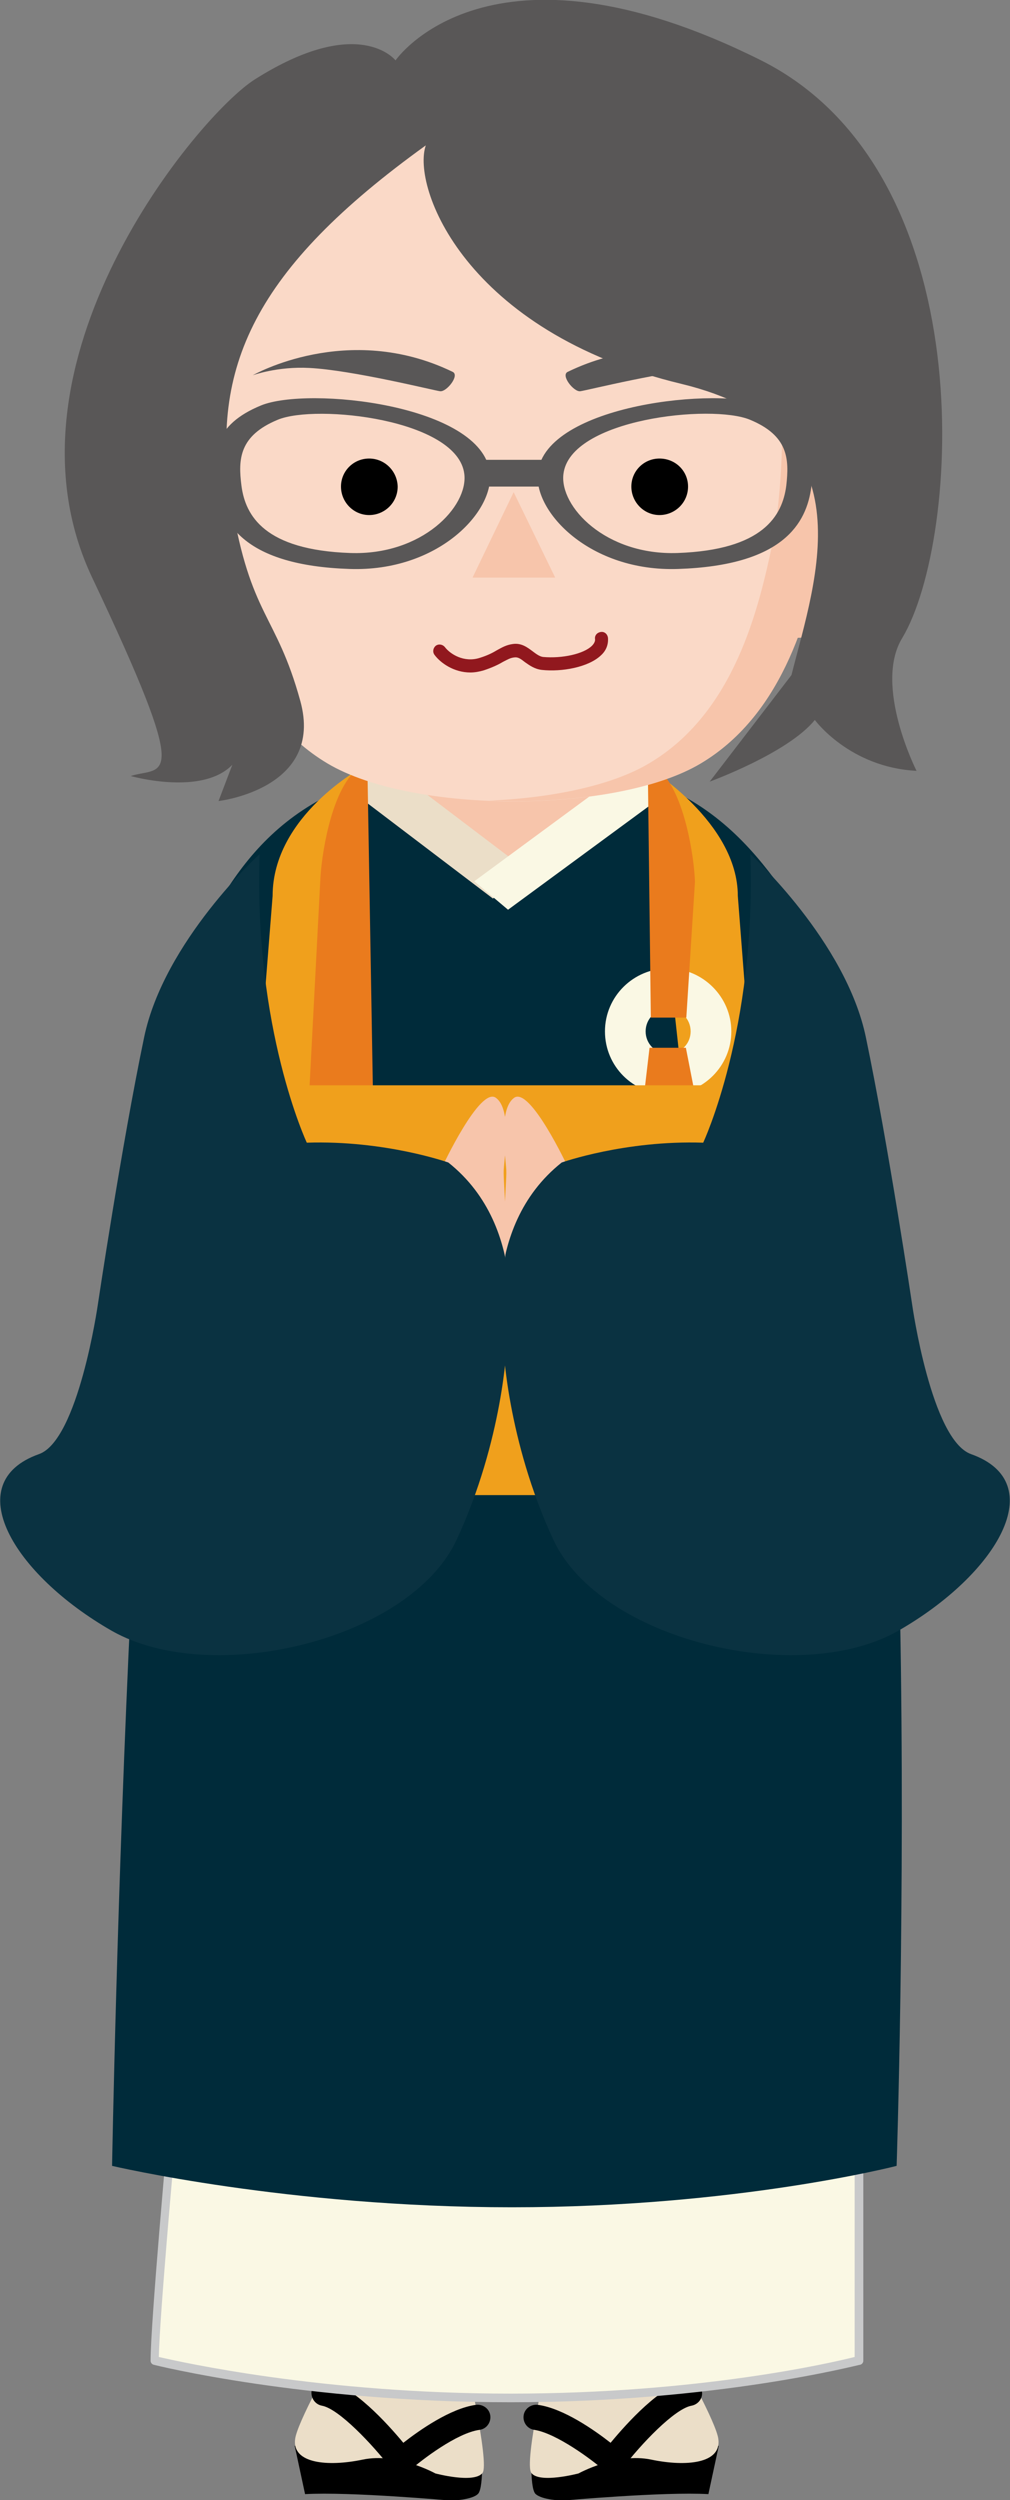 <svg width="59" height="146" viewBox="0 0 59 146" fill="none" xmlns="http://www.w3.org/2000/svg">
<rect x="0" y="0" width="59" height="146" fill="#808080" stroke="none"/>
<g clip-path="url(#clip0)">
<path d="M31.067 142.725C31.067 142.725 30.916 145.219 31.27 145.622C31.649 146 32.862 146.025 32.862 146.025C32.862 146.025 38.777 145.496 41.381 145.647L41.988 142.826L31.067 142.725Z" fill="black"/>
<path d="M41.962 142.423C41.836 141.491 39.965 138.065 38.651 135.798C36.553 136 34.455 136.05 32.356 136.05C32.003 137.587 30.587 143.859 31.042 144.413C31.522 145.043 33.797 144.438 33.797 144.438C33.797 144.438 36.022 143.204 38.044 143.632C40.092 144.06 42.164 143.859 41.962 142.423Z" fill="#EBDEC8"/>
<path d="M35.769 144.438C35.592 144.438 35.415 144.388 35.289 144.262C34.606 143.657 32.508 142.096 31.219 141.894C30.814 141.844 30.536 141.466 30.587 141.063C30.637 140.66 31.017 140.383 31.421 140.433C32.913 140.635 34.733 141.919 35.668 142.65C36.629 141.491 38.6 139.3 40.142 139.022C40.547 138.947 40.926 139.224 41.002 139.627C41.078 140.03 40.8 140.408 40.395 140.483C39.409 140.66 37.437 142.725 36.35 144.161C36.224 144.312 36.047 144.438 35.845 144.438C35.82 144.438 35.794 144.438 35.769 144.438Z" fill="black"/>
<path d="M28.135 142.725C28.135 142.725 28.287 145.219 27.933 145.622C27.579 146 26.34 146.025 26.34 146.025C26.34 146.025 20.425 145.496 17.821 145.647L17.215 142.826L28.135 142.725Z" fill="black"/>
<path d="M17.241 142.423C17.367 141.491 19.238 138.065 20.552 135.798C22.65 136 24.748 136.05 26.847 136.05C27.201 137.587 28.616 143.859 28.186 144.413C27.681 145.043 25.431 144.438 25.431 144.438C25.431 144.438 23.206 143.204 21.184 143.632C19.137 144.06 17.038 143.859 17.241 142.423Z" fill="#EBDEC8"/>
<path d="M23.433 144.438C23.408 144.438 23.383 144.438 23.357 144.438C23.155 144.413 22.978 144.312 22.852 144.161C21.765 142.75 19.793 140.66 18.807 140.483C18.403 140.408 18.15 140.03 18.201 139.627C18.251 139.224 18.655 138.972 19.06 139.022C20.602 139.299 22.599 141.491 23.56 142.65C24.495 141.919 26.315 140.635 27.806 140.433C28.211 140.383 28.59 140.66 28.641 141.063C28.691 141.466 28.413 141.844 28.009 141.894C26.694 142.07 24.621 143.657 23.939 144.262C23.787 144.388 23.61 144.438 23.433 144.438Z" fill="black"/>
<path d="M10.086 124.11C10.086 124.11 9.05 135.546 9.05 137.839C9.05 137.839 17.67 140.03 29.854 140.03C42.038 140.03 50.178 137.839 50.178 137.839C50.178 137.839 50.178 129.098 50.178 124.11H10.086Z" fill="#FAF8E4"/>
<path d="M29.829 140.282C17.745 140.282 9.05 138.116 8.974 138.09C8.873 138.065 8.797 137.964 8.797 137.864C8.797 135.597 9.808 124.589 9.833 124.11C9.833 123.984 9.96 123.883 10.086 123.883H50.178C50.304 123.883 50.431 123.984 50.431 124.135V137.864C50.431 137.964 50.355 138.065 50.254 138.09C50.153 138.09 41.912 140.282 29.829 140.282ZM9.277 137.637C10.592 137.939 18.782 139.778 29.829 139.778C40.85 139.778 48.636 137.964 49.925 137.637V124.337H10.314C10.162 125.924 9.328 135.219 9.277 137.637Z" fill="#C8C9CA"/>
<path d="M47.751 54.914C44.515 50.405 41.634 44.233 30.056 44.435C18.479 44.233 14.687 49.095 12.058 53.982C7.685 62.093 6.547 126.478 6.547 126.478C6.547 126.478 16.785 128.896 29.904 128.896C43.024 128.896 52.377 126.478 52.377 126.478C52.377 126.478 54.45 64.259 47.751 54.914Z" fill="#002B3A"/>
<path d="M37.892 37.986L34.353 43.301L37.892 45.82L29.601 52.092L21.31 45.82L24.874 43.301L21.31 37.986H37.892Z" fill="#F7C5AB"/>
<path d="M21.916 44.107L20.4 46.097L28.792 52.47L31.017 51.009L21.916 44.107Z" fill="#EBDEC8"/>
<path d="M29.677 53.125L27.705 51.463L37.286 44.41L38.828 46.4L29.677 53.125Z" fill="#FAF8E4"/>
<path d="M18.706 67.005H14.763L15.925 52.319C15.925 47.634 21.158 44.813 21.158 44.813L18.706 67.005Z" fill="#F0A01C"/>
<path d="M40.269 67.005H44.237L43.1 52.319C43.1 48.012 37.842 44.813 37.842 44.813L40.269 67.005Z" fill="#F0A01C"/>
<path d="M39.03 63.906C36.983 63.906 35.339 62.269 35.339 60.229C35.339 58.188 37.008 56.551 39.03 56.551C41.052 56.551 42.721 58.214 42.721 60.229C42.721 62.244 41.078 63.906 39.03 63.906ZM39.03 58.919C38.297 58.919 37.715 59.498 37.715 60.229C37.715 60.959 38.297 61.539 39.03 61.539C39.763 61.539 40.344 60.959 40.344 60.229C40.344 59.498 39.763 58.919 39.03 58.919Z" fill="#FAF8E4"/>
<path d="M40.597 51.488C40.547 50.027 39.991 46.374 38.575 45.039L37.842 44.813L38.019 59.423H40.092L40.597 51.488Z" fill="#EA7B1D"/>
<path d="M18.706 51.488C18.757 50.027 19.313 46.374 20.728 45.039L21.462 44.813L21.841 67.005H17.897L18.706 51.488Z" fill="#EA7B1D"/>
<path d="M37.943 61.186L37.261 67.005H41.204L40.066 61.186H37.943Z" fill="#EA7B1D"/>
<path d="M44.465 63.377H14.763V87.308H44.465V63.377Z" fill="#F0A01C"/>
<path d="M33.165 68.138C33.165 68.138 30.966 63.428 30.031 64.108C29.096 64.788 29.525 67.483 29.576 68.315C29.626 69.121 29.096 73.831 29.829 74.587C30.536 75.343 34.303 75.317 34.303 75.317L33.165 68.138Z" fill="#F7C5AB"/>
<path d="M43.833 49.876C43.833 49.876 49.419 54.964 50.582 60.581C51.897 66.879 53.287 76.199 53.287 76.199C53.287 76.199 54.399 84.084 56.725 84.915C61.401 86.577 58.267 91.918 52.453 95.243C46.614 98.542 35.061 95.772 32.331 89.927C29.601 84.058 29.399 78.542 29.399 78.542C29.399 78.542 27.958 71.74 32.812 67.886C32.812 67.886 36.502 66.577 41.078 66.728C41.078 66.728 44.187 60.103 43.833 49.876Z" fill="#0A3241"/>
<path d="M25.835 68.138C25.835 68.138 28.034 63.428 28.969 64.108C29.904 64.788 29.475 67.483 29.424 68.315C29.374 69.121 29.904 73.831 29.171 74.587C28.464 75.343 24.697 75.317 24.697 75.317L25.835 68.138Z" fill="#F7C5AB"/>
<path d="M15.167 49.876C15.167 49.876 9.581 54.964 8.418 60.581C7.103 66.879 5.713 76.199 5.713 76.199C5.713 76.199 4.575 84.109 2.275 84.915C-2.401 86.577 0.733 91.918 6.547 95.243C12.386 98.542 23.939 95.772 26.669 89.927C29.399 84.058 29.601 78.542 29.601 78.542C29.601 78.542 31.042 71.74 26.189 67.886C26.189 67.886 22.498 66.577 17.922 66.728C17.922 66.728 14.813 60.103 15.167 49.876Z" fill="#0A3241"/>
<path d="M48.231 27.835C48.231 27.835 51.593 24.812 52.579 28.59C53.565 32.369 52.225 34.661 50.456 36.072C48.661 37.508 45.653 37.23 45.653 37.23L48.231 27.835Z" fill="#F7C5AB"/>
<path d="M11.805 27.835C11.805 27.835 8.443 24.812 7.457 28.59C6.471 32.369 7.811 34.661 9.581 36.072C11.375 37.508 14.383 37.23 14.383 37.23L11.805 27.835Z" fill="#F7C5AB"/>
<path d="M42.923 7.532C40.243 4.862 34.353 3.527 30.031 3.527C25.683 3.527 19.793 4.862 17.139 7.532C9.454 15.164 11.552 29.774 11.906 31.512C12.74 35.568 14.181 41.639 19.136 44.586C24.09 47.533 35.971 47.533 40.926 44.586C45.88 41.639 47.321 35.543 48.156 31.512C48.509 29.774 50.582 15.164 42.923 7.532Z" fill="#FAD9C7"/>
<path d="M42.923 7.532C40.243 4.862 34.353 3.527 30.031 3.527C29.551 3.527 29.045 3.552 28.539 3.577C32.66 3.829 37.564 5.164 39.94 7.507C47.599 15.139 45.527 29.749 45.173 31.487C44.339 35.543 42.898 41.614 37.943 44.561C35.769 45.871 32.23 46.601 28.565 46.752C33.241 46.954 38.196 46.223 40.951 44.561C45.906 41.614 47.347 35.518 48.181 31.487C48.509 29.774 50.582 15.164 42.923 7.532Z" fill="#F7C5AB"/>
<path d="M38.524 26.777C37.614 26.777 36.881 27.507 36.881 28.414C36.881 29.321 37.614 30.077 38.524 30.077C39.434 30.077 40.193 29.346 40.193 28.414C40.193 27.507 39.46 26.777 38.524 26.777Z" fill="black"/>
<path d="M21.563 26.777C20.652 26.777 19.919 27.507 19.919 28.414C19.919 29.321 20.652 30.077 21.563 30.077C22.473 30.077 23.231 29.346 23.231 28.414C23.206 27.507 22.473 26.777 21.563 26.777Z" fill="black"/>
<path d="M28.615 27.583C28.135 23.628 17.998 22.545 15.243 23.678C12.488 24.812 12.386 26.5 12.639 28.414C12.917 30.58 14.308 33.024 20.425 33.225C25.582 33.402 28.893 29.875 28.615 27.583ZM20.45 32.293C15.47 32.117 14.333 30.127 14.105 28.364C13.903 26.802 13.979 25.442 16.229 24.51C18.479 23.578 26.745 24.485 27.124 27.684C27.351 29.573 24.672 32.444 20.45 32.293Z" fill="#595757"/>
<path d="M39.611 33.225C45.729 33.024 47.119 30.58 47.397 28.414C47.65 26.5 47.574 24.812 44.794 23.678C42.013 22.545 31.876 23.628 31.421 27.583C31.143 29.875 34.455 33.402 39.611 33.225ZM32.913 27.684C33.292 24.459 41.558 23.578 43.808 24.51C46.057 25.442 46.108 26.802 45.931 28.364C45.703 30.127 44.566 32.117 39.586 32.293C35.365 32.444 32.685 29.573 32.913 27.684Z" fill="#595757"/>
<path d="M31.699 26.852H27.705V28.414H31.699V26.852Z" fill="#595757"/>
<path d="M30.006 28.741L27.604 33.729H32.432L30.006 28.741Z" fill="#F7C5AB"/>
<path d="M24.874 8.489C24.04 10.882 27.124 19.371 39.814 22.419C50.835 25.089 47.675 33.729 46.234 39.422L41.457 45.644C41.457 45.644 46.032 43.981 47.599 42.042C47.599 42.042 49.622 44.813 53.54 45.014C53.54 45.014 51.012 40.026 52.706 37.256C56.118 31.563 57.509 10.076 44.465 3.527C28.539 -4.433 23.105 3.527 23.105 3.527C23.105 3.527 20.981 0.781 14.889 4.635C11.603 6.7 -0.531 21.235 5.384 33.729C11.3 46.223 9.53 44.712 7.634 45.316C7.634 45.316 14.181 47.18 14.358 42.596L12.766 46.777C12.766 46.777 18.959 46.072 17.543 40.933C16.128 35.795 14.636 36.047 13.524 29.321C12.235 21.462 14.864 15.693 24.874 8.489Z" fill="#595757"/>
<path d="M27.478 39.271C26.517 39.271 25.733 38.717 25.38 38.238C25.253 38.062 25.304 37.835 25.456 37.709C25.632 37.583 25.86 37.633 25.986 37.785C26.29 38.188 27.099 38.717 28.034 38.414C28.514 38.263 28.792 38.112 29.045 37.961C29.323 37.81 29.576 37.659 29.955 37.608C30.461 37.533 30.814 37.81 31.118 38.036C31.32 38.188 31.522 38.339 31.724 38.364C32.837 38.465 34.101 38.188 34.581 37.709C34.707 37.583 34.783 37.432 34.758 37.306C34.733 37.105 34.884 36.928 35.112 36.903C35.314 36.878 35.491 37.029 35.516 37.256C35.542 37.633 35.415 37.986 35.112 38.263C34.379 38.969 32.812 39.246 31.649 39.12C31.219 39.069 30.916 38.843 30.663 38.666C30.41 38.465 30.258 38.364 30.056 38.389C29.803 38.414 29.652 38.515 29.399 38.641C29.146 38.792 28.792 38.969 28.261 39.145C28.009 39.221 27.73 39.271 27.478 39.271Z" fill="#91181E"/>
<path d="M26.441 21.714C26.871 21.915 26.087 22.898 25.708 22.847C25.329 22.797 20.577 21.613 18.074 21.487C16.203 21.386 14.763 21.915 14.763 21.915C14.763 21.915 20.299 18.741 26.441 21.714Z" fill="#595757"/>
<path d="M33.165 21.714C32.736 21.915 33.519 22.898 33.898 22.847C34.278 22.797 39.03 21.613 41.533 21.487C43.428 21.386 44.844 21.915 44.844 21.915C44.844 21.915 39.283 18.741 33.165 21.714Z" fill="#595757"/>
</g>
<defs>
<clipPath id="clip0">
<rect width="59" height="146" fill="white"/>
</clipPath>
</defs>
</svg>
